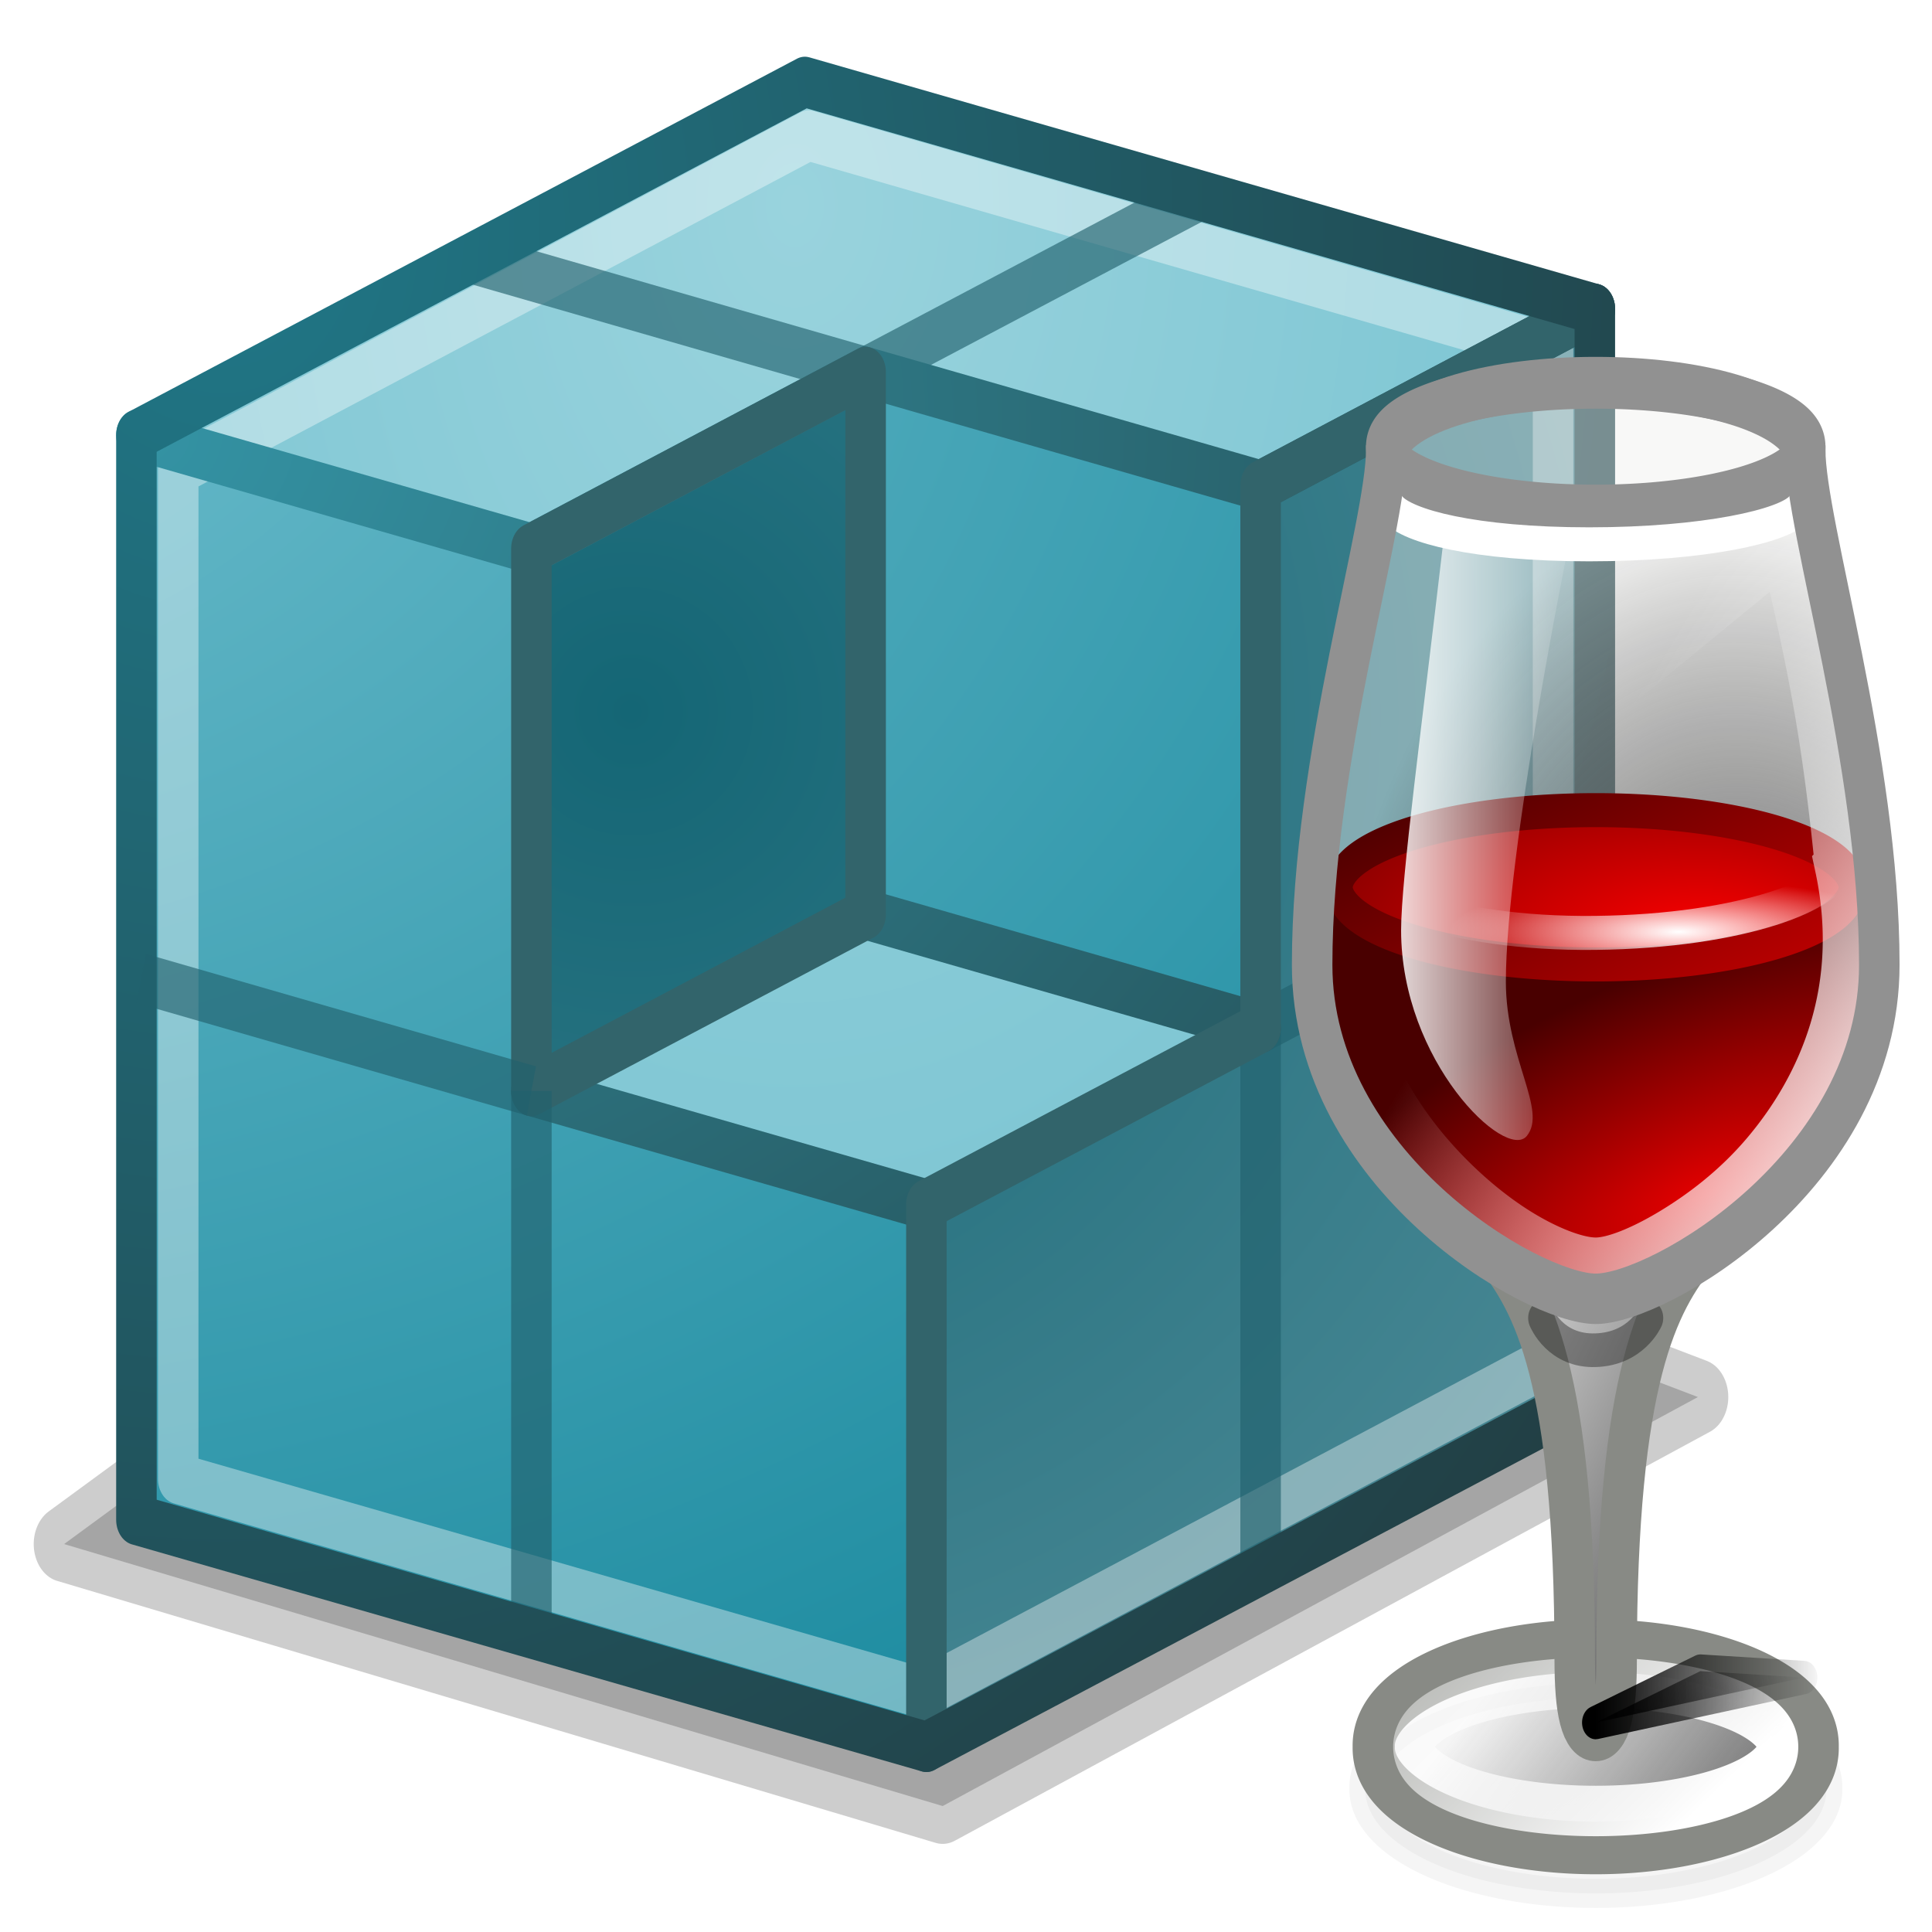 <?xml version="1.0" encoding="UTF-8" standalone="no"?>
<!-- Created with Inkscape (http://www.inkscape.org/) -->
<svg xmlns:dc="http://purl.org/dc/elements/1.1/" xmlns:cc="http://creativecommons.org/ns#" xmlns:rdf="http://www.w3.org/1999/02/22-rdf-syntax-ns#" xmlns:svg="http://www.w3.org/2000/svg" xmlns="http://www.w3.org/2000/svg" xmlns:xlink="http://www.w3.org/1999/xlink" xmlns:sodipodi="http://sodipodi.sourceforge.net/DTD/sodipodi-0.dtd" xmlns:inkscape="http://www.inkscape.org/namespaces/inkscape" width="512" height="512" id="svg4553" version="1.1" inkscape:version="0.91 r13725" viewBox="0 0 512 512" sodipodi:docname="regedit.svg">
  <defs id="defs4555">
    <radialGradient inkscape:collect="always" xlink:href="#linearGradient11942-9" id="radialGradient3232" gradientUnits="userSpaceOnUse" gradientTransform="matrix(-0.025,1.757,-1.521,-0.022,36.719,-15.639)" cx="19.75" cy="5.569" r="18"/>
    <linearGradient id="linearGradient11942-9">
      <stop id="stop11944-4" stop-color="#99d3dd" offset="0"/>
      <stop id="stop11946-9" stop-color="#72c0cf" offset="1"/>
    </linearGradient>
    <radialGradient inkscape:collect="always" xlink:href="#linearGradient11942-9" id="radialGradient3234" gradientUnits="userSpaceOnUse" gradientTransform="matrix(-0.025,1.757,-1.521,-0.022,36.719,-15.639)" cx="19.75" cy="5.569" r="18"/>
    <radialGradient inkscape:collect="always" xlink:href="#radialGradient3346" id="radialGradient3236" gradientUnits="userSpaceOnUse" gradientTransform="matrix(-0.028,1.981,-2.428,-0.035,73.153,-2.02)" cx="16" cy="20.185" r="13.125"/>
    <radialGradient id="radialGradient3346" gradientUnits="userSpaceOnUse" cy="20.185" cx="16" gradientTransform="matrix(-0.028,1.981,-2.428,-0.035,73.153,-2.02)" r="13.125">
      <stop id="stop10773-9" stop-color="#146675" offset="0"/>
      <stop id="stop10775-1" stop-color="#4e8b97" offset="1"/>
    </radialGradient>
    <radialGradient inkscape:collect="always" xlink:href="#radialGradient3343" id="radialGradient3238" gradientUnits="userSpaceOnUse" gradientTransform="matrix(-0.047,3.197,-5.012,-0.073,93.241,14.776)" cx="1.615" cy="17.867" r="13.875"/>
    <radialGradient id="radialGradient3343" gradientUnits="userSpaceOnUse" cy="17.867" cx="1.615" gradientTransform="matrix(-0.047,3.197,-5.012,-0.073,93.241,14.776)" r="13.875">
      <stop id="stop11955-1" stop-color="#72c0cf" offset="0"/>
      <stop id="stop11957-15" stop-color="#077e94" offset="1"/>
    </radialGradient>
    <radialGradient inkscape:collect="always" xlink:href="#radialGradient3335" id="radialGradient3240" gradientUnits="userSpaceOnUse" gradientTransform="matrix(0.036,1.77,-2.667,0.054,36.165,16.803)" cx="3.5" cy="9.295" r="18.5"/>
    <radialGradient id="radialGradient3335" gradientUnits="userSpaceOnUse" cy="9.295" cx="3.5" gradientTransform="matrix(0.036,1.77,-2.667,0.054,36.165,16.803)" r="18.5">
      <stop id="stop11928-7" stop-color="#3493a4" offset="0"/>
      <stop id="stop11930-7" stop-color="#214146" offset="1"/>
    </radialGradient>
    <radialGradient inkscape:collect="always" xlink:href="#radialGradient3335" id="radialGradient3242" gradientUnits="userSpaceOnUse" gradientTransform="matrix(0.036,1.77,-2.667,0.054,36.165,16.803)" cx="3.5" cy="9.295" r="18.5"/>
    <radialGradient id="radialGradient4423" gradientUnits="userSpaceOnUse" cy="9.295" cx="3.5" gradientTransform="matrix(0.036,1.77,-2.667,0.054,36.165,16.803)" r="18.5">
      <stop id="stop4425" stop-color="#3493a4" offset="0"/>
      <stop id="stop4427" stop-color="#214146" offset="1"/>
    </radialGradient>
    <radialGradient inkscape:collect="always" xlink:href="#radialGradient3335" id="radialGradient3244" gradientUnits="userSpaceOnUse" gradientTransform="matrix(0.036,1.77,-2.667,0.054,36.165,16.803)" cx="3.5" cy="9.295" r="18.5"/>
    <radialGradient id="radialGradient4430" gradientUnits="userSpaceOnUse" cy="9.295" cx="3.5" gradientTransform="matrix(0.036,1.77,-2.667,0.054,36.165,16.803)" r="18.5">
      <stop id="stop4432" stop-color="#3493a4" offset="0"/>
      <stop id="stop4434" stop-color="#214146" offset="1"/>
    </radialGradient>
    <radialGradient inkscape:collect="always" xlink:href="#radialGradient3330" id="radialGradient3246" gradientUnits="userSpaceOnUse" gradientTransform="matrix(0.038,2.223,-2.331,0.039,37.447,6.59)" cx="5.625" cy="10.309" r="18.5"/>
    <radialGradient id="radialGradient3330" gradientUnits="userSpaceOnUse" cy="10.309" cx="5.625" gradientTransform="matrix(0.038,2.223,-2.331,0.039,37.447,6.59)" r="18.5">
      <stop id="stop10712-3" stop-color="#207787" offset="0"/>
      <stop id="stop10714-6" stop-color="#223d42" offset="1"/>
    </radialGradient>
    <radialGradient inkscape:collect="always" xlink:href="#radialGradient3326" id="radialGradient3248" gradientUnits="userSpaceOnUse" gradientTransform="matrix(0.421,0,0,0.104,31.121,31.613)" cx="37.375" cy="33.188" r="14.625"/>
    <radialGradient id="radialGradient3326" gradientUnits="userSpaceOnUse" cy="33.188" cx="37.375" gradientTransform="matrix(0.421,0,0,0.104,31.121,31.613)" r="14.625">
      <stop id="stop4335-6" stop-color="#000" offset="0"/>
      <stop id="stop4337-3" stop-color="#000" stop-opacity="0" offset="1"/>
    </radialGradient>
    <filter style="color-interpolation-filters:sRGB" id="filter3436-9" height="1.28" width="1.158" y="-0.14" x="-0.079">
      <feGaussianBlur id="feGaussianBlur3438-4" stdDeviation="0.319"/>
    </filter>
    <radialGradient inkscape:collect="always" xlink:href="#radialGradient3322" id="radialGradient3250" gradientUnits="userSpaceOnUse" gradientTransform="matrix(1.591,-0.078,0.099,1.958,5.14,-4.567)" cx="27.5" cy="22.614" r="6.5"/>
    <radialGradient id="radialGradient3322" gradientUnits="userSpaceOnUse" cy="22.614" cx="27.5" gradientTransform="matrix(1.591,-0.078,0.099,1.958,5.14,-4.567)" r="6.5">
      <stop id="stop3348-1" stop-color="#737373" offset="0"/>
      <stop id="stop3350-2" stop-color="#000" stop-opacity="0" offset="1"/>
    </radialGradient>
    <linearGradient inkscape:collect="always" xlink:href="#linearGradient3319" id="linearGradient3252" gradientUnits="userSpaceOnUse" gradientTransform="matrix(1.274,0,0,1.029,18.209,38.182)" x1="27.681" y1="14.243" x2="21.44" y2="9.277"/>
    <linearGradient id="linearGradient3319" y2="9.277" gradientUnits="userSpaceOnUse" x2="21.44" gradientTransform="matrix(1.274,0,0,1.029,18.209,38.182)" y1="14.243" x1="27.681">
      <stop id="stop3230-3" stop-color="#373737" offset="0"/>
      <stop id="stop3232-9" stop-color="#373737" stop-opacity="0" offset="1"/>
    </linearGradient>
    <linearGradient inkscape:collect="always" xlink:href="#linearGradient3198-0" id="linearGradient3254" gradientUnits="userSpaceOnUse" gradientTransform="matrix(1.282,0,0,0.94,18.039,39.162)" x1="25.269" y1="12.038" x2="17.799" y2="5.035"/>
    <linearGradient id="linearGradient3198-0">
      <stop id="stop3200-8" stop-color="#FFF" offset="0"/>
      <stop id="stop3202-8" stop-color="#FFF" stop-opacity="0" offset="1"/>
    </linearGradient>
    <linearGradient inkscape:collect="always" xlink:href="#linearGradient3313" id="linearGradient3256" gradientUnits="userSpaceOnUse" gradientTransform="matrix(1.034,0,0,1.02,22.7,13.091)" x1="29" y1="33" x2="19" y2="27"/>
    <linearGradient id="linearGradient3313" y2="27" gradientUnits="userSpaceOnUse" x2="19" gradientTransform="matrix(1.034,0,0,1.02,22.7,13.091)" y1="33" x1="29">
      <stop id="stop3222-0" stop-color="#373737" offset="0"/>
      <stop id="stop3224-9" stop-color="#FFF" offset="1"/>
    </linearGradient>
    <radialGradient inkscape:collect="always" xlink:href="#radialGradient3310" id="radialGradient3258" gradientUnits="userSpaceOnUse" gradientTransform="matrix(0.981,-0.322,0.119,0.352,20.952,37.753)" cx="26.625" cy="26.577" r="12.5"/>
    <radialGradient id="radialGradient3310" gradientUnits="userSpaceOnUse" cy="26.577" cx="26.625" gradientTransform="matrix(0.981,-0.322,0.119,0.352,20.952,37.753)" r="12.5">
      <stop id="stop3191-3" stop-color="#e40000" offset="0"/>
      <stop id="stop3193-8" stop-color="#490000" offset="1"/>
    </radialGradient>
    <radialGradient inkscape:collect="always" xlink:href="#radialGradient3305" id="radialGradient3260" gradientUnits="userSpaceOnUse" gradientTransform="matrix(1.282,0,0,0.465,18.039,27.346)" cx="25.017" cy="13.192" r="9.751"/>
    <radialGradient id="radialGradient3305" gradientUnits="userSpaceOnUse" cy="13.192" cx="25.017" gradientTransform="matrix(1.282,0,0,0.465,18.039,27.346)" r="9.751">
      <stop id="stop3173-6" stop-color="#fd0000" offset="0"/>
      <stop id="stop3175-1" stop-color="#6a0000" offset="1"/>
    </radialGradient>
    <linearGradient inkscape:collect="always" xlink:href="#linearGradient3307" id="linearGradient3262" gradientUnits="userSpaceOnUse" gradientTransform="matrix(1.282,0,0,0.94,18.039,22.125)" x1="27.217" y1="15.984" x2="22.036" y2="7.135"/>
    <linearGradient id="linearGradient3307" y2="7.135" gradientUnits="userSpaceOnUse" x2="22.036" gradientTransform="matrix(1.282,0,0,0.94,18.039,22.125)" y1="15.984" x1="27.217">
      <stop id="stop4404-5" stop-color="#e80000" offset="0"/>
      <stop id="stop4406-9" stop-color="#490000" offset="1"/>
    </linearGradient>
    <linearGradient inkscape:collect="always" xlink:href="#linearGradient3198-0" id="linearGradient3264" gradientUnits="userSpaceOnUse" gradientTransform="matrix(1.029,0,0,1.029,22.853,13.143)" x1="30.376" y1="25.27" x2="22" y2="19"/>
    <linearGradient inkscape:collect="always" xlink:href="#linearGradient3198-0" id="linearGradient3266" gradientUnits="userSpaceOnUse" gradientTransform="matrix(1.034,0,0,1.02,23.585,12.412)" x1="17.605" y1="18.312" x2="23" y2="18.312"/>
    <radialGradient inkscape:collect="always" xlink:href="#radialGradient3293" id="radialGradient3268" gradientUnits="userSpaceOnUse" gradientTransform="matrix(1.034,0,0,0.187,30.961,30.693)" cx="18" cy="14.19" r="5.505"/>
    <radialGradient id="radialGradient3293" gradientUnits="userSpaceOnUse" cy="14.19" cx="18" gradientTransform="matrix(1.034,0,0,0.187,30.961,30.693)" r="5.505">
      <stop id="stop3454-4" stop-color="#FFF" offset="0"/>
      <stop id="stop3456-81" stop-color="#FFF" stop-opacity="0" offset="1"/>
    </radialGradient>
    <linearGradient inkscape:collect="always" xlink:href="#linearGradient3982" id="linearGradient3270" gradientUnits="userSpaceOnUse" gradientTransform="translate(-8,15.968)" x1="16" y1="27.5" x2="20.5" y2="25.5"/>
    <linearGradient id="linearGradient3982" y2="25.5" gradientUnits="userSpaceOnUse" x2="20.5" gradientTransform="translate(-8,15.968)" y1="27.5" x1="16">
      <stop id="stop3375-3" stop-color="#000" offset="0"/>
      <stop id="stop3377-04" stop-color="#373737" stop-opacity="0" offset="1"/>
    </linearGradient>
    <linearGradient inkscape:collect="always" xlink:href="#linearGradient3984" id="linearGradient3272" gradientUnits="userSpaceOnUse" gradientTransform="translate(-8,15.968)" x1="16" y1="27" x2="21.5" y2="27"/>
    <linearGradient id="linearGradient3984" y2="27" gradientUnits="userSpaceOnUse" x2="21.5" gradientTransform="translate(-8,15.968)" y1="27" x1="16">
      <stop id="stop3444-4" stop-color="#000" offset="0"/>
      <stop id="stop3446-4" stop-color="#000" stop-opacity="0" offset="1"/>
    </linearGradient>
    <filter style="color-interpolation-filters:sRGB" id="filter3391-7" height="1.336" width="1.134" y="-0.168" x="-0.067">
      <feGaussianBlur id="feGaussianBlur3393-6" stdDeviation="0.14"/>
    </filter>
  </defs>
  <sodipodi:namedview id="base" pagecolor="#ffffff" bordercolor="#666666" borderopacity="1.0" inkscape:pageopacity="0.0" inkscape:pageshadow="2" inkscape:zoom="0.48613591" inkscape:cx="-157.3551" inkscape:cy="-46.864881" inkscape:current-layer="layer1" showgrid="true" inkscape:document-units="px" inkscape:grid-bbox="true" inkscape:window-width="1410" inkscape:window-height="855" inkscape:window-x="30" inkscape:window-y="0" inkscape:window-maximized="1"/>
  <g id="layer1" inkscape:label="Layer 1" inkscape:groupmode="layer" transform="translate(0,448)">
    <g id="g3162" transform="matrix(10.736,0,0,13.37,-87.313,-646.891)">
      <path d="M 9.715,45.481 31.402,50.674 50.044,42.567 26.784,35.436 9.715,45.481 Z" id="path3164" inkscape:connector-curvature="0" style="fill:#000000;fill-opacity:0.196;fill-rule:evenodd;stroke:#000000;stroke-width:1.5;stroke-linejoin:round;stroke-opacity:0.196"/>
      <path d="m 28,16.5 -16.5,7 9.75,2.25 8.25,-3.5 9.75,2.25 L 47.5,21 28,16.5 Z" id="path3166" style="fill:url(#radialGradient3232);fill-rule:evenodd" inkscape:connector-curvature="0"/>
      <path d="M 29.5,33 21.25,36.5 31,38.75 39.25,35.25 29.5,33 Z" id="path3168" style="fill:url(#radialGradient3234);fill-rule:evenodd" inkscape:connector-curvature="0"/>
      <path d="m 47.5,42.5 0,-21.5 -8.25,3.5 0,10.75 -8.25,3.5 0,10.75 16.5,-7 z m -18,-20.25 0,10.75 -8.25,3.5 0,-10.75 8.25,-3.5 z" id="path3170" style="fill:url(#radialGradient3236);fill-rule:evenodd" inkscape:connector-curvature="0"/>
      <path d="m 11.5,23.5 9.75,2.25 0,10.75 9.75,2.25 0,10.75 -19.5,-4.5 0,-21.5 z m 18,-1.25 9.75,2.25 0,10.75 -9.75,-2.25 0,-10.75" id="path3172" style="fill:url(#radialGradient3238);fill-rule:evenodd" inkscape:connector-curvature="0"/>
      <path d="m 28.094,17.562 -15.562,6.625 0,20 18.375,4.25 15.562,-6.625 0,-20 -18.375,-4.25 z" id="path3174" inkscape:connector-curvature="0" style="fill:none;stroke:#ffffff;stroke-width:1px;stroke-linecap:round;stroke-linejoin:round;stroke-opacity:0.376"/>
      <path d="m 39.25,35.25 0,10.5" id="path3176" inkscape:connector-curvature="0" style="fill:none;stroke:#22616d;stroke-width:1px;stroke-linecap:butt;stroke-linejoin:miter;stroke-opacity:0.643"/>
      <path d="M 29.5,22.25 19.867,20.02" id="path3178" inkscape:connector-curvature="0" style="fill:none;stroke:#22616d;stroke-width:1px;stroke-linecap:butt;stroke-linejoin:miter;stroke-opacity:0.643"/>
      <path d="m 37.75,18.75 -8.25,3.5" id="path3180" inkscape:connector-curvature="0" style="fill:none;stroke:#22616d;stroke-width:1px;stroke-linecap:butt;stroke-linejoin:miter;stroke-opacity:0.643"/>
      <path d="m 47.5,31.75 -8.25,3.5" id="path3182" inkscape:connector-curvature="0" style="fill:none;stroke:#22616d;stroke-width:1px;stroke-linecap:butt;stroke-linejoin:miter;stroke-opacity:0.643"/>
      <path d="m 11.5,23.5 9.75,2.25 8.25,-3.5 9.75,2.25 8.25,-3.5" id="path3184" style="fill:none;stroke:url(#radialGradient3240);stroke-width:1px;stroke-linecap:round;stroke-linejoin:round" inkscape:connector-curvature="0"/>
      <path d="M 21.25,36.5 31,38.75" id="path3186" style="fill:none;stroke:url(#radialGradient3242);stroke-width:1px;stroke-linecap:round;stroke-linejoin:round" inkscape:connector-curvature="0"/>
      <path d="m 29.5,33 9.75,2.25" id="path3188" style="fill:none;stroke:url(#radialGradient3244);stroke-width:1px;stroke-linecap:round;stroke-linejoin:round" inkscape:connector-curvature="0"/>
      <path d="m 21.25,25.75 8.25,-3.5 0,10.75 -8.25,3.5 0,-10.75 z M 47.5,21 l -8.25,3.5 0,10.75 -8.25,3.5 0,10.75" id="path3190" inkscape:connector-curvature="0" style="fill:none;stroke:#32646b;stroke-width:1px;stroke-linecap:round;stroke-linejoin:round"/>
      <path d="m 21.25,36.5 0,10.5" id="path3192" inkscape:connector-curvature="0" style="fill:none;stroke:#22616d;stroke-width:1px;stroke-linecap:butt;stroke-linejoin:miter;stroke-opacity:0.643"/>
      <path d="m 11.5,23.5 16.5,-7 19.5,4.5 0,21.5 -16.5,7 -19.5,-4.5 0,-21.5" id="path3194" style="fill:none;stroke:url(#radialGradient3246);stroke-width:1px;stroke-linecap:round;stroke-linejoin:round" inkscape:connector-curvature="0"/>
      <path d="M 52.693,23.797 C 52.022,22 43.022,22 42.351,23.797 c 0,1.529 -1.829,6.125 -1.829,10.203 0,4.078 5.449,6.62 7,6.62 1.551,0 7,-2.541 7,-6.62 0,-4.078 -1.829,-8.674 -1.829,-10.203 z" id="path3196" inkscape:connector-curvature="0" style="fill:#eeeeec;fill-opacity:0.42;fill-rule:evenodd"/>
      <path d="m 52.998,35.071 a 6.153,1.524 0 0 1 -12.305,0 6.153,1.524 0 1 1 12.305,0 z" id="path3198" style="opacity:0.07;fill:url(#radialGradient3248)" inkscape:connector-curvature="0"/>
      <path stroke-miterlimit="0" transform="matrix(1.282,0,0,0.94,18.039,39.981)" d="m 27.438,11 a 4.438,2.184 0 1 1 -8.875,0 4.438,2.184 0 1 1 8.875,0 z" style="opacity:0.2;fill:#000000;stroke:#000000;stroke-width:0.614;stroke-linecap:round;stroke-linejoin:round;stroke-miterlimit:0;stroke-dasharray:none;filter:url(#filter3436-9)" id="path3200" inkscape:connector-curvature="0"/>
      <path d="m 52.693,23.797 c -0.517,-1.02 -9.825,-1.02 -10.342,0 0,1.529 -1.551,6.117 -1.551,10.196 0,4.078 5.171,6.627 6.722,6.627 1.551,0 6.722,-2.549 6.722,-6.627 0,-4.078 -1.551,-8.666 -1.551,-10.196 z" id="path3202" style="fill:url(#radialGradient3250);fill-rule:evenodd" inkscape:connector-curvature="0"/>
      <path stroke-miterlimit="0" d="m 53,49.5 a 5.479,1.978 0 1 1 -10.957,0 5.479,1.978 0 1 1 10.957,0 z" style="fill:url(#linearGradient3252);stroke:#888a85;stroke-width:1.043;stroke-linecap:round;stroke-linejoin:round;stroke-miterlimit:0;stroke-dasharray:none" id="path3204" inkscape:connector-curvature="0"/>
      <path stroke-miterlimit="0" d="m 52.022,49.5 a 4.5,1.272 0 0 1 -9,0 4.5,1.272 0 1 1 9,0 z" style="fill:none;stroke:url(#linearGradient3254);stroke-width:1;stroke-linecap:round;stroke-linejoin:round;stroke-miterlimit:0;stroke-dasharray:none" id="path3206" inkscape:connector-curvature="0"/>
      <path d="m 44.936,39.6 c 1.034,1.02 2.068,2.549 2.068,8.156 0,1.02 0.14,1.529 0.517,1.529 0.377,0 0.517,-0.51 0.517,-1.529 0,-5.608 1.034,-7.137 2.068,-8.156" id="path3208" style="fill:url(#linearGradient3256);fill-rule:evenodd;stroke:#888a85;stroke-width:1;stroke-linecap:round;stroke-linejoin:miter" inkscape:connector-curvature="0"/>
      <path d="m 40.522,32.5 c 0,6 5.449,8.12 7,8.12 1.551,0 7,-2.12 7,-8.12" id="path3210" style="fill:url(#radialGradient3258);fill-rule:evenodd" inkscape:connector-curvature="0"/>
      <path stroke-miterlimit="0" d="m 53.855,32.463 a 6.333,1.529 0 0 1 -12.667,0 6.333,1.529 0 1 1 12.667,0 z" style="fill:url(#radialGradient3260);stroke:url(#linearGradient3262);stroke-width:0.674;stroke-linecap:round;stroke-linejoin:round;stroke-miterlimit:0;stroke-dasharray:none" id="path3212" inkscape:connector-curvature="0"/>
      <path d="m 52.115,25.812 -10.5,6.906 c -0.472,2.107 0.576,3.884 1.969,5.156 0.7,0.639 1.478,1.155 2.188,1.5 0.71,0.345 1.365,0.531 1.75,0.531 0.385,0 1.046,-0.208 1.781,-0.562 0.735,-0.355 1.561,-0.852 2.281,-1.531 1.44,-1.358 2.499,-3.323 1.844,-5.781 a 0.107,0.107 0 0 1 0,-0.031 C 53.101,29.389 52.756,28.061 52.115,25.812 Z" id="path3214" style="fill:none;stroke:url(#linearGradient3264);stroke-width:1;stroke-linecap:round;stroke-linejoin:miter" inkscape:connector-curvature="0"/>
      <path d="m 43.752,25.667 3.103,0 c 0,0 -1.551,6.117 -1.551,8.666 0,1.529 1.034,2.549 0.517,3.059 -0.517,0.51 -3.103,-1.479 -3.103,-4.078 0,-1.02 0.517,-4.078 1.034,-7.647 z" id="path3216" style="fill:url(#linearGradient3266);fill-rule:evenodd" inkscape:connector-curvature="0"/>
      <path stroke-miterlimit="0" d="M 52.706,23.727 A 5.184,1.24 0 1 1 52.705,23.705" style="fill:none;stroke:#919191;stroke-width:0.974;stroke-linecap:round;stroke-linejoin:round;stroke-miterlimit:0;stroke-dasharray:none" id="path3218" inkscape:connector-curvature="0"/>
      <path stroke-miterlimit="0" d="m 52.522,24.965 c -0.333,0.333 -2.308,0.7 -5.162,0.7 -2.854,0 -4.504,-0.367 -4.838,-0.7" id="path3220" inkscape:connector-curvature="0" style="fill:none;stroke:#ffffff;stroke-width:0.674;stroke-linecap:round;stroke-linejoin:round;stroke-miterlimit:0"/>
      <path stroke-miterlimit="0" d="m 53.522,32 c 0,0.57 -2.333,1.333 -6.013,1.367 C 43.83,33.4 41.522,32.57 41.522,32" id="path3222" style="fill:none;stroke:url(#radialGradient3268);stroke-width:0.674;stroke-linecap:round;stroke-linejoin:round;stroke-miterlimit:0" inkscape:connector-curvature="0"/>
      <path d="m 46.188,41 c 0,0 0.333,0.667 1.333,0.639 C 48.521,41.612 48.855,41 48.855,41" id="path3224" inkscape:connector-curvature="0" style="opacity:0.35;fill:none;stroke:#000000;stroke-width:0.667px;stroke-linecap:round;stroke-linejoin:round"/>
      <path transform="matrix(1.034,0,0,1.02,39.248,4.682)" d="m 8,43.468 2.5,-1 2.469,0.125 -4.969,0.875 z" id="path3226" style="fill:url(#linearGradient3270);fill-rule:evenodd;stroke:url(#linearGradient3272);stroke-width:0.649px;stroke-linecap:round;stroke-linejoin:round;filter:url(#filter3391-7)" inkscape:connector-curvature="0"/>
      <path d="M 52.693,23.797 C 52.022,22 43.022,22 42.351,23.797 c 0,1.529 -1.829,6.125 -1.829,10.203 0,4.078 5.449,6.62 7,6.62 1.551,0 7,-2.541 7,-6.62 0,-4.078 -1.829,-8.674 -1.829,-10.203 z" id="path3228" inkscape:connector-curvature="0" style="fill:none;stroke:#919191;stroke-width:1;stroke-linecap:round;stroke-linejoin:miter"/>
      <path d="M 21.25,36.5 11.617,34.27" id="path3230" inkscape:connector-curvature="0" style="fill:none;stroke:#22616d;stroke-width:1px;stroke-linecap:butt;stroke-linejoin:miter;stroke-opacity:0.643"/>
    </g>
  </g>
</svg>